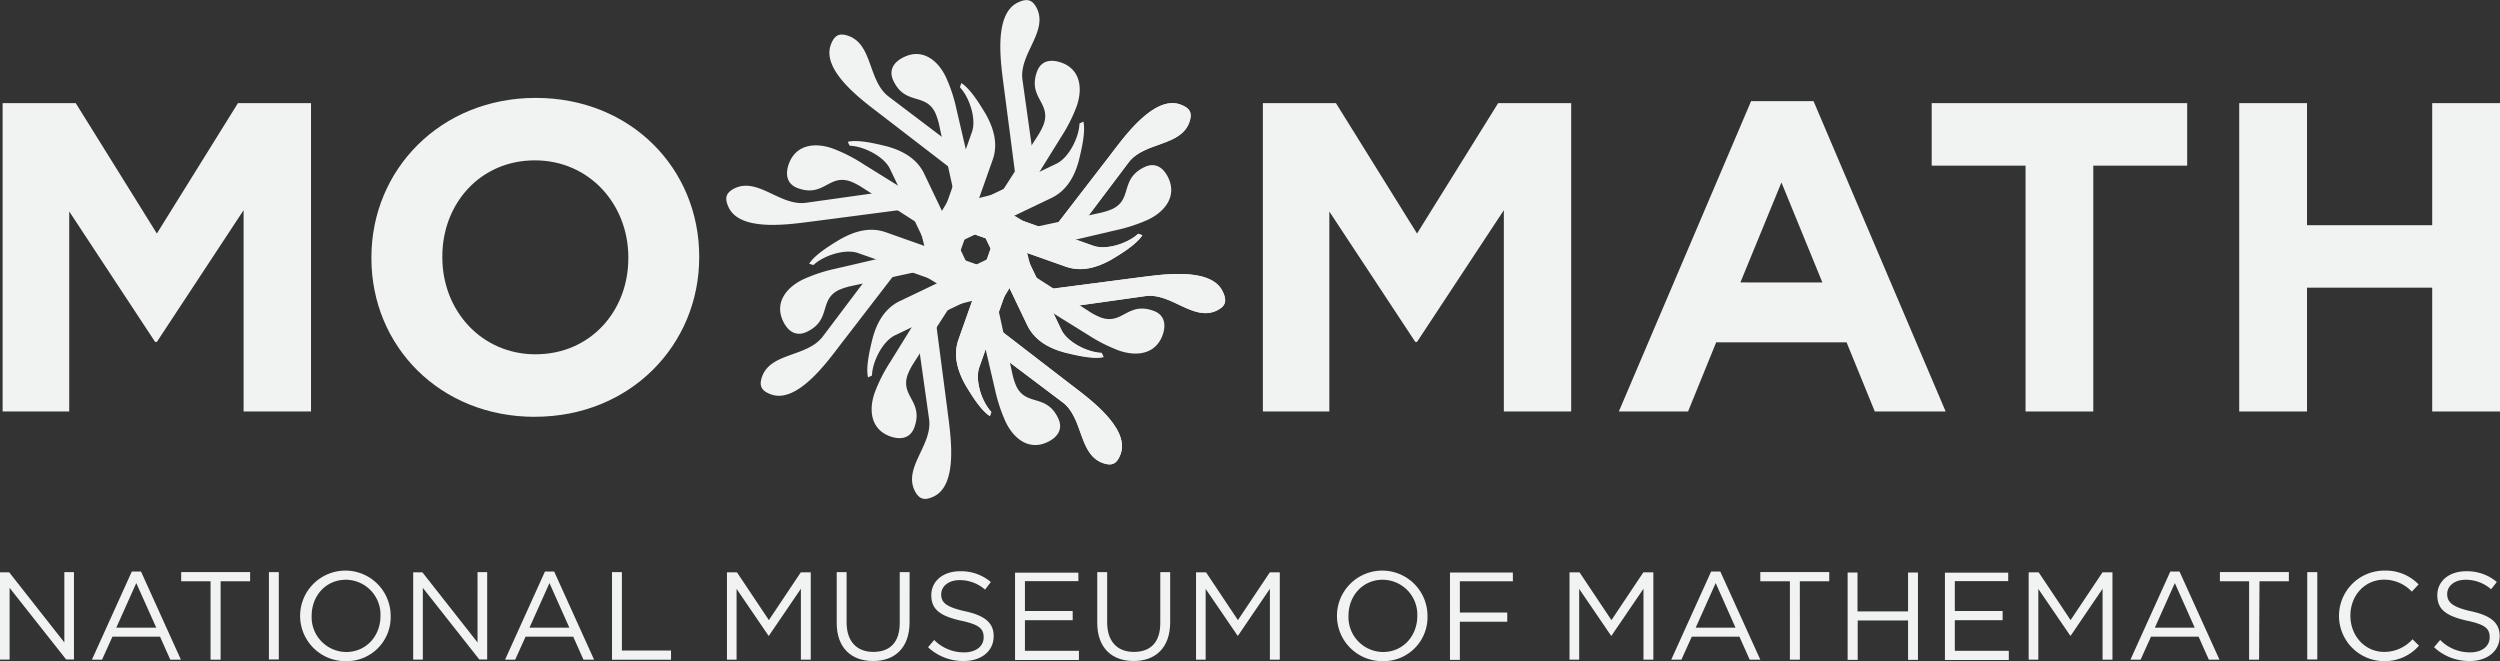 <svg id="Layer_1" data-name="Layer 1" xmlns="http://www.w3.org/2000/svg" viewBox="0 0 543.94 143.85"><rect x="0" y="0" width="543.94" height="143.85" fill="#333333" stroke="none"/><defs><style>.cls-1{fill:#f1f2f2;}</style></defs><title>momath-logo-white</title><polygon class="cls-1" points="487.2 89.53 501.95 89.53 501.95 62.59 529.19 62.59 529.19 89.53 543.94 89.53 543.94 22.44 529.19 22.44 529.19 49 501.95 49 501.95 22.44 487.2 22.44 487.2 89.53"/><polygon class="cls-1" points="440.71 89.53 455.45 89.53 455.45 36.04 475.88 36.04 475.88 22.44 420.29 22.44 420.29 36.04 440.71 36.04 440.71 89.53"/><path class="cls-1" d="M352.22,89.53h15.06l6.12-15.05h28.37l6.14,15.05h15.42L394.58,22H381Zm26.45-28.08L387.6,39.7l8.91,21.76Z"/><polygon class="cls-1" points="274.77 89.53 289.23 89.53 289.23 46.02 307.93 74.39 308.31 74.39 327.2 45.73 327.2 89.53 341.85 89.53 341.85 22.44 325.96 22.44 308.31 50.81 290.67 22.44 274.77 22.44 274.77 89.53"/><path class="cls-1" d="M.57,89.53H15.06V46L33.75,74.39h.38L53,45.73v43.8H67.67V22.44H51.77L34.13,50.81,16.48,22.44H.57Zm115.8,1.15c20.73,0,35.76-15.61,35.76-34.69V55.8c0-19.09-14.85-34.5-35.57-34.5S80.81,36.91,80.81,56v.19c0,19.08,14.85,34.5,35.56,34.5m.19-13.6c-11.89,0-20.32-9.58-20.32-21.09V55.8c0-11.51,8.25-20.91,20.13-20.91s20.34,9.59,20.34,21.1v.19c0,11.51-8.26,20.9-20.15,20.9"/><path class="cls-1" d="M218.54,45.6l-10,28.28c-1.2,3.42-.21,6.8,1.53,9.91,1.21,2,3.3,5.48,5.31,6.74l.31-.9c-2.07-2.2-3.63-6.9-2.61-9.75.83-2.37.83-2.37,1.68-4.74l16.48,12.42c4.49,3.43,3.41,11.31,8.73,13.19,2.14.76,3.14,0,3.86-2,2-5.71-7.22-12.29-11-15.19L216.29,70.81l3.09-8.73,17.44,10.84a34.71,34.71,0,0,0,6.61,3.34c3.87,1.37,8,.82,9.52-3.34.78-2.2.52-4.41-2-5.31-5.65-2-6.71,3.14-11.43,1.47a14,14,0,0,1-2.34-1.19L221,57.5c1.51-4.3,1.51-4.3,3-8.58Z"/><path class="cls-1" d="M210.58,43.72l12.94,27.06c1.57,3.28,4.66,5,8.09,5.93,2.24.55,6.2,1.54,8.52,1l-.41-.87c-3-.08-7.45-2.3-8.75-5L228.8,67.3l20.44-2.88c5.6-.75,10.41,5.58,15.5,3.15,2-1,2.22-2.21,1.29-4.17-2.62-5.47-13.79-3.58-18.53-3l-20.68,2.7-4-8.35,20-4.67a34.8,34.8,0,0,0,7-2.3c3.71-1.78,6.27-5.12,4.37-9.11-1-2.11-2.76-3.48-5.19-2.31-5.4,2.59-2.51,7-7,9.12a14.49,14.49,0,0,1-2.5.81l-18.78,4.08c-2-4.11-2-4.11-3.93-8.22l-6.21,1.53"/><path class="cls-1" d="M203.61,48l28.28,10c3.44,1.2,6.81.22,9.92-1.53,2-1.2,5.47-3.29,6.74-5.31l-.9-.31c-2.19,2.06-6.89,3.63-9.74,2.62l-4.75-1.68,12.42-16.49c3.43-4.48,11.32-3.42,13.2-8.73.75-2.14,0-3.13-2-3.86-5.72-2-12.29,7.22-15.18,11L228.82,50.27l-8.74-3.08,10.83-17.44a34.06,34.06,0,0,0,3.34-6.61c1.37-3.88.83-8.06-3.34-9.52-2.2-.78-4.4-.52-5.3,2-2,5.65,3.14,6.7,1.47,11.43a13.84,13.84,0,0,1-1.19,2.34L215.5,45.58l-8.57-3c-1.65,2.74-1.65,2.74-3.32,5.48"/><path class="cls-1" d="M201.73,56l27.06-12.94c3.28-1.57,5-4.66,5.93-8.08.54-2.26,1.53-6.21,1-8.53l-.85.42c-.09,3-2.31,7.44-5,8.74l-4.54,2.17-2.87-20.44c-.75-5.6,5.58-10.42,3.15-15.5-1-2-2.21-2.22-4.17-1.28-5.47,2.62-3.59,13.79-3,18.53,1.35,10.34,1.35,10.34,2.69,20.69l-8.35,4c-2.34-10-2.34-10-4.67-20a33.92,33.92,0,0,0-2.3-7c-1.78-3.72-5.12-6.28-9.1-4.38-2.12,1-3.48,2.75-2.32,5.19,2.58,5.4,7,2.52,9.12,7a14.79,14.79,0,0,1,.81,2.49c2,9.39,2,9.39,4.09,18.78l-8.22,3.93L201.73,56"/><path class="cls-1" d="M206,63c5-14.14,5-14.14,10-28.28,1.2-3.43.21-6.81-1.53-9.91-1.21-2-3.29-5.47-5.31-6.74-.15.45-.15.45-.31.91,2.07,2.19,3.63,6.89,2.62,9.74-.83,2.37-.83,2.37-1.68,4.74L193.33,21c-4.49-3.43-3.42-11.32-8.73-13.19-2.14-.76-3.13,0-3.86,2-2,5.71,7.22,12.29,11,15.19l16.54,12.73-3.09,8.74L187.76,35.65a34.09,34.09,0,0,0-6.61-3.35c-3.88-1.37-8-.82-9.52,3.35-.79,2.2-.52,4.4,2,5.31,5.66,2,6.7-3.15,11.43-1.48a14.06,14.06,0,0,1,2.34,1.19l16.16,10.4c-1.51,4.29-1.51,4.29-3,8.58L206,63"/><path class="cls-1" d="M214,64.84,201.07,37.78c-1.57-3.28-4.67-5-8.08-5.93-2.25-.55-6.21-1.54-8.53-1,.2.44.2.44.42.86,3,.08,7.44,2.31,8.74,5l2.17,4.54-20.44,2.87c-5.61.75-10.43-5.58-15.51-3.15-2,1-2.22,2.21-1.29,4.17,2.61,5.47,13.8,3.58,18.53,3l20.68-2.7,4,8.36-20,4.67a34.16,34.16,0,0,0-7,2.31c-3.71,1.77-6.28,5.11-4.38,9.1,1,2.11,2.76,3.48,5.19,2.31,5.4-2.58,2.52-7,7-9.12a14.07,14.07,0,0,1,2.48-.8l18.79-4.08c2,4.11,2,4.11,3.93,8.21L214,64.84"/><path class="cls-1" d="M221,60.53l-28.28-10c-3.43-1.21-6.8-.23-9.91,1.53-2,1.2-5.48,3.3-6.75,5.31l.9.31c2.19-2.06,6.89-3.63,9.74-2.62l4.75,1.67C185.21,65,185.21,65,179,73.24c-3.43,4.49-11.32,3.42-13.2,8.73-.75,2.13,0,3.13,2,3.86,5.71,2,12.29-7.23,15.18-11l12.73-16.53,8.74,3.09L193.66,78.81a34.13,34.13,0,0,0-3.34,6.61c-1.37,3.88-.82,8,3.34,9.52,2.2.78,4.4.52,5.3-2,2-5.65-3.14-6.7-1.47-11.43a14.36,14.36,0,0,1,1.19-2.34L209.08,63l8.57,3L221,60.53"/><path class="cls-1" d="M222.85,52.56,195.79,65.5c-3.28,1.57-5,4.66-5.93,8.09-.55,2.25-1.53,6.2-1,8.52l.86-.4c.08-3,2.3-7.45,5-8.75l4.54-2.17C200.71,81,200.71,81,202.15,91.23c.75,5.59-5.59,10.42-3.15,15.5,1,2,2.21,2.22,4.17,1.29,5.47-2.62,3.58-13.8,3-18.53-1.35-10.34-1.35-10.34-2.7-20.69l8.36-4c2.34,10,2.34,10,4.67,20a34.83,34.83,0,0,0,2.31,7c1.78,3.72,5.12,6.29,9.11,4.38,2.11-1,3.47-2.75,2.31-5.19-2.58-5.41-7-2.52-9.12-7a14.47,14.47,0,0,1-.81-2.5l-4.08-18.78,8.21-3.92-1.53-6.22"/><path class="cls-1" d="M266,63.4c-2.62-5.47-13.79-3.58-18.53-3l-20.68,2.7-4-8.33-8.37-3c3,6.27,4.23,8.83,9.05,18.92,1.57,3.28,4.66,5,8.09,5.93,2.24.55,6.2,1.54,8.52,1l-.41-.87c-3-.08-7.45-2.3-8.75-5L228.8,67.3l20.44-2.88c5.6-.75,10.41,5.58,15.5,3.15C266.79,66.6,267,65.36,266,63.4Z"/><path class="cls-1" d="M256.74,22.73c-5.72-2-12.29,7.22-15.18,11L228.82,50.27l-8.71-3.06-8,3.82,19.77,7c3.44,1.2,6.81.22,9.92-1.53,2-1.2,5.47-3.29,6.74-5.31l-.9-.31c-2.19,2.06-6.89,3.63-9.74,2.62l-4.75-1.68,12.42-16.49c3.43-4.48,11.32-3.42,13.2-8.73C259.53,24.45,258.79,23.46,256.74,22.73Z"/><path class="cls-1" d="M232.82,83.53,216.29,70.81l3.08-8.7-3.83-8c-2.31,6.55-3.25,9.23-7,19.78-1.2,3.42-.21,6.8,1.53,9.91,1.21,2,3.3,5.48,5.31,6.74l.31-.9c-2.07-2.2-3.63-6.9-2.61-9.75.83-2.37.83-2.37,1.68-4.74l16.48,12.42c4.49,3.43,3.41,11.31,8.73,13.19,2.14.76,3.14,0,3.86-2C245.86,93,236.62,86.44,232.82,83.53Z"/><path class="cls-1" d="M14,124.48h2.09v19H14.39L2.09,127.91v15.61H0v-19H2l12,15.26Z"/><path class="cls-1" d="M39.36,143.53H37.05l-2.23-5H24.46l-2.26,5H20l8.68-19.18h2Zm-9.71-16.67-4.35,9.71H34Z"/><path class="cls-1" d="M48,143.53H45.81V126.47H39.42v-2h15v2H48Z"/><path class="cls-1" d="M60.66,124.48v19H58.51v-19Z"/><path class="cls-1" d="M75.26,143.85A9.85,9.85,0,1,1,85,134,9.57,9.57,0,0,1,75.26,143.85Zm0-17.71c-4.35,0-7.45,3.48-7.45,7.83a7.58,7.58,0,0,0,7.51,7.89c4.35,0,7.46-3.48,7.46-7.84A7.58,7.58,0,0,0,75.26,126.14Z"/><path class="cls-1" d="M103.9,124.48H106v19h-1.72L92,127.91v15.61h-2.1v-19h2l12,15.26Z"/><path class="cls-1" d="M129.26,143.53h-2.31l-2.23-5H114.35l-2.26,5h-2.2l8.68-19.18h2Zm-9.71-16.67-4.35,9.71h8.68Z"/><path class="cls-1" d="M133.16,124.48h2.15v17.06H146v2H133.16Z"/><path class="cls-1" d="M167.31,138.3h-.11l-6.94-10.17v15.4h-2.09v-19h2.18l6.94,10.39,6.94-10.39h2.17v19h-2.15V128.1Z"/><path class="cls-1" d="M197.9,135.39c0,5.54-3.18,8.43-7.94,8.43s-7.91-2.89-7.91-8.27V124.48h2.15v10.94c0,4.11,2.18,6.42,5.82,6.42s5.74-2.12,5.74-6.28V124.48h2.15Z"/><path class="cls-1" d="M210,133c4.24.93,6.2,2.48,6.2,5.41,0,3.29-2.72,5.41-6.5,5.41a11.15,11.15,0,0,1-7.78-3l1.33-1.58a9.07,9.07,0,0,0,6.53,2.7c2.56,0,4.24-1.33,4.24-3.26s-1-2.8-5-3.65c-4.38-1-6.39-2.37-6.39-5.52s2.64-5.22,6.26-5.22a10,10,0,0,1,6.69,2.34l-1.25,1.66a8.36,8.36,0,0,0-5.5-2.07c-2.47,0-4.05,1.36-4.05,3.1S205.8,132.07,210,133Z"/><path class="cls-1" d="M234.64,126.44H223v6.5h10.39v2H223v6.66h11.75v2h-13.9v-19h13.77Z"/><path class="cls-1" d="M254.6,135.39c0,5.54-3.18,8.43-7.94,8.43s-7.92-2.89-7.92-8.27V124.48h2.15v10.94c0,4.11,2.17,6.42,5.82,6.42s5.74-2.12,5.74-6.28V124.48h2.15Z"/><path class="cls-1" d="M269.37,138.3h-.11l-6.94-10.17v15.4h-2.09v-19h2.18l6.93,10.39,6.94-10.39h2.17v19H276.3V128.1Z"/><path class="cls-1" d="M300.85,143.85a9.85,9.85,0,1,1,9.74-9.88A9.57,9.57,0,0,1,300.85,143.85Zm0-17.71c-4.35,0-7.45,3.48-7.45,7.83a7.58,7.58,0,0,0,7.51,7.89c4.35,0,7.46-3.48,7.46-7.84A7.58,7.58,0,0,0,300.85,126.14Z"/><path class="cls-1" d="M329.17,126.47H317.63v6.8h10.31v2H317.63v8.3h-2.15v-19h13.68Z"/><path class="cls-1" d="M350.63,138.3h-.11l-6.93-10.17v15.4h-2.1v-19h2.18l6.94,10.39,6.94-10.39h2.18v19h-2.15V128.1Z"/><path class="cls-1" d="M383,143.53h-2.31l-2.23-5H368.09l-2.26,5h-2.21l8.68-19.18h2Zm-9.71-16.67-4.35,9.71h8.67Z"/><path class="cls-1" d="M391.61,143.53h-2.17V126.47H383v-2h15v2h-6.4Z"/><path class="cls-1" d="M404.19,135v8.57H402v-19h2.15v8.46h11v-8.46h2.15v19h-2.15V135Z"/><path class="cls-1" d="M436.94,126.44H425.32v6.5h10.4v2h-10.4v6.66h11.75v2h-13.9v-19h13.77Z"/><path class="cls-1" d="M450.54,138.3h-.11l-6.94-10.17v15.4h-2.1v-19h2.18l6.94,10.39,6.94-10.39h2.17v19h-2.15V128.1Z"/><path class="cls-1" d="M482.9,143.53h-2.31l-2.23-5H468l-2.26,5h-2.21l8.68-19.18h2Zm-9.71-16.67-4.35,9.71h8.68Z"/><path class="cls-1" d="M491.52,143.53h-2.17V126.47H483v-2h15v2h-6.39Z"/><path class="cls-1" d="M504.19,124.48v19H502v-19Z"/><path class="cls-1" d="M518.72,143.85a9.85,9.85,0,0,1,.08-19.7,9.92,9.92,0,0,1,7.43,3l-1.47,1.58a8.27,8.27,0,0,0-6-2.61c-4.22,0-7.37,3.4-7.37,7.83s3.18,7.89,7.37,7.89a8.27,8.27,0,0,0,6.15-2.75l1.41,1.39A9.92,9.92,0,0,1,518.72,143.85Z"/><path class="cls-1" d="M537.67,133c4.24.93,6.2,2.48,6.2,5.41,0,3.29-2.72,5.41-6.5,5.41a11.15,11.15,0,0,1-7.78-3l1.33-1.58a9.06,9.06,0,0,0,6.53,2.7c2.56,0,4.24-1.33,4.24-3.26s-.95-2.8-5-3.65c-4.38-1-6.39-2.37-6.39-5.52s2.64-5.22,6.26-5.22a10,10,0,0,1,6.69,2.34L542,128.21a8.35,8.35,0,0,0-5.5-2.07c-2.48,0-4.05,1.36-4.05,3.1S533.48,132.07,537.67,133Z"/></svg>
